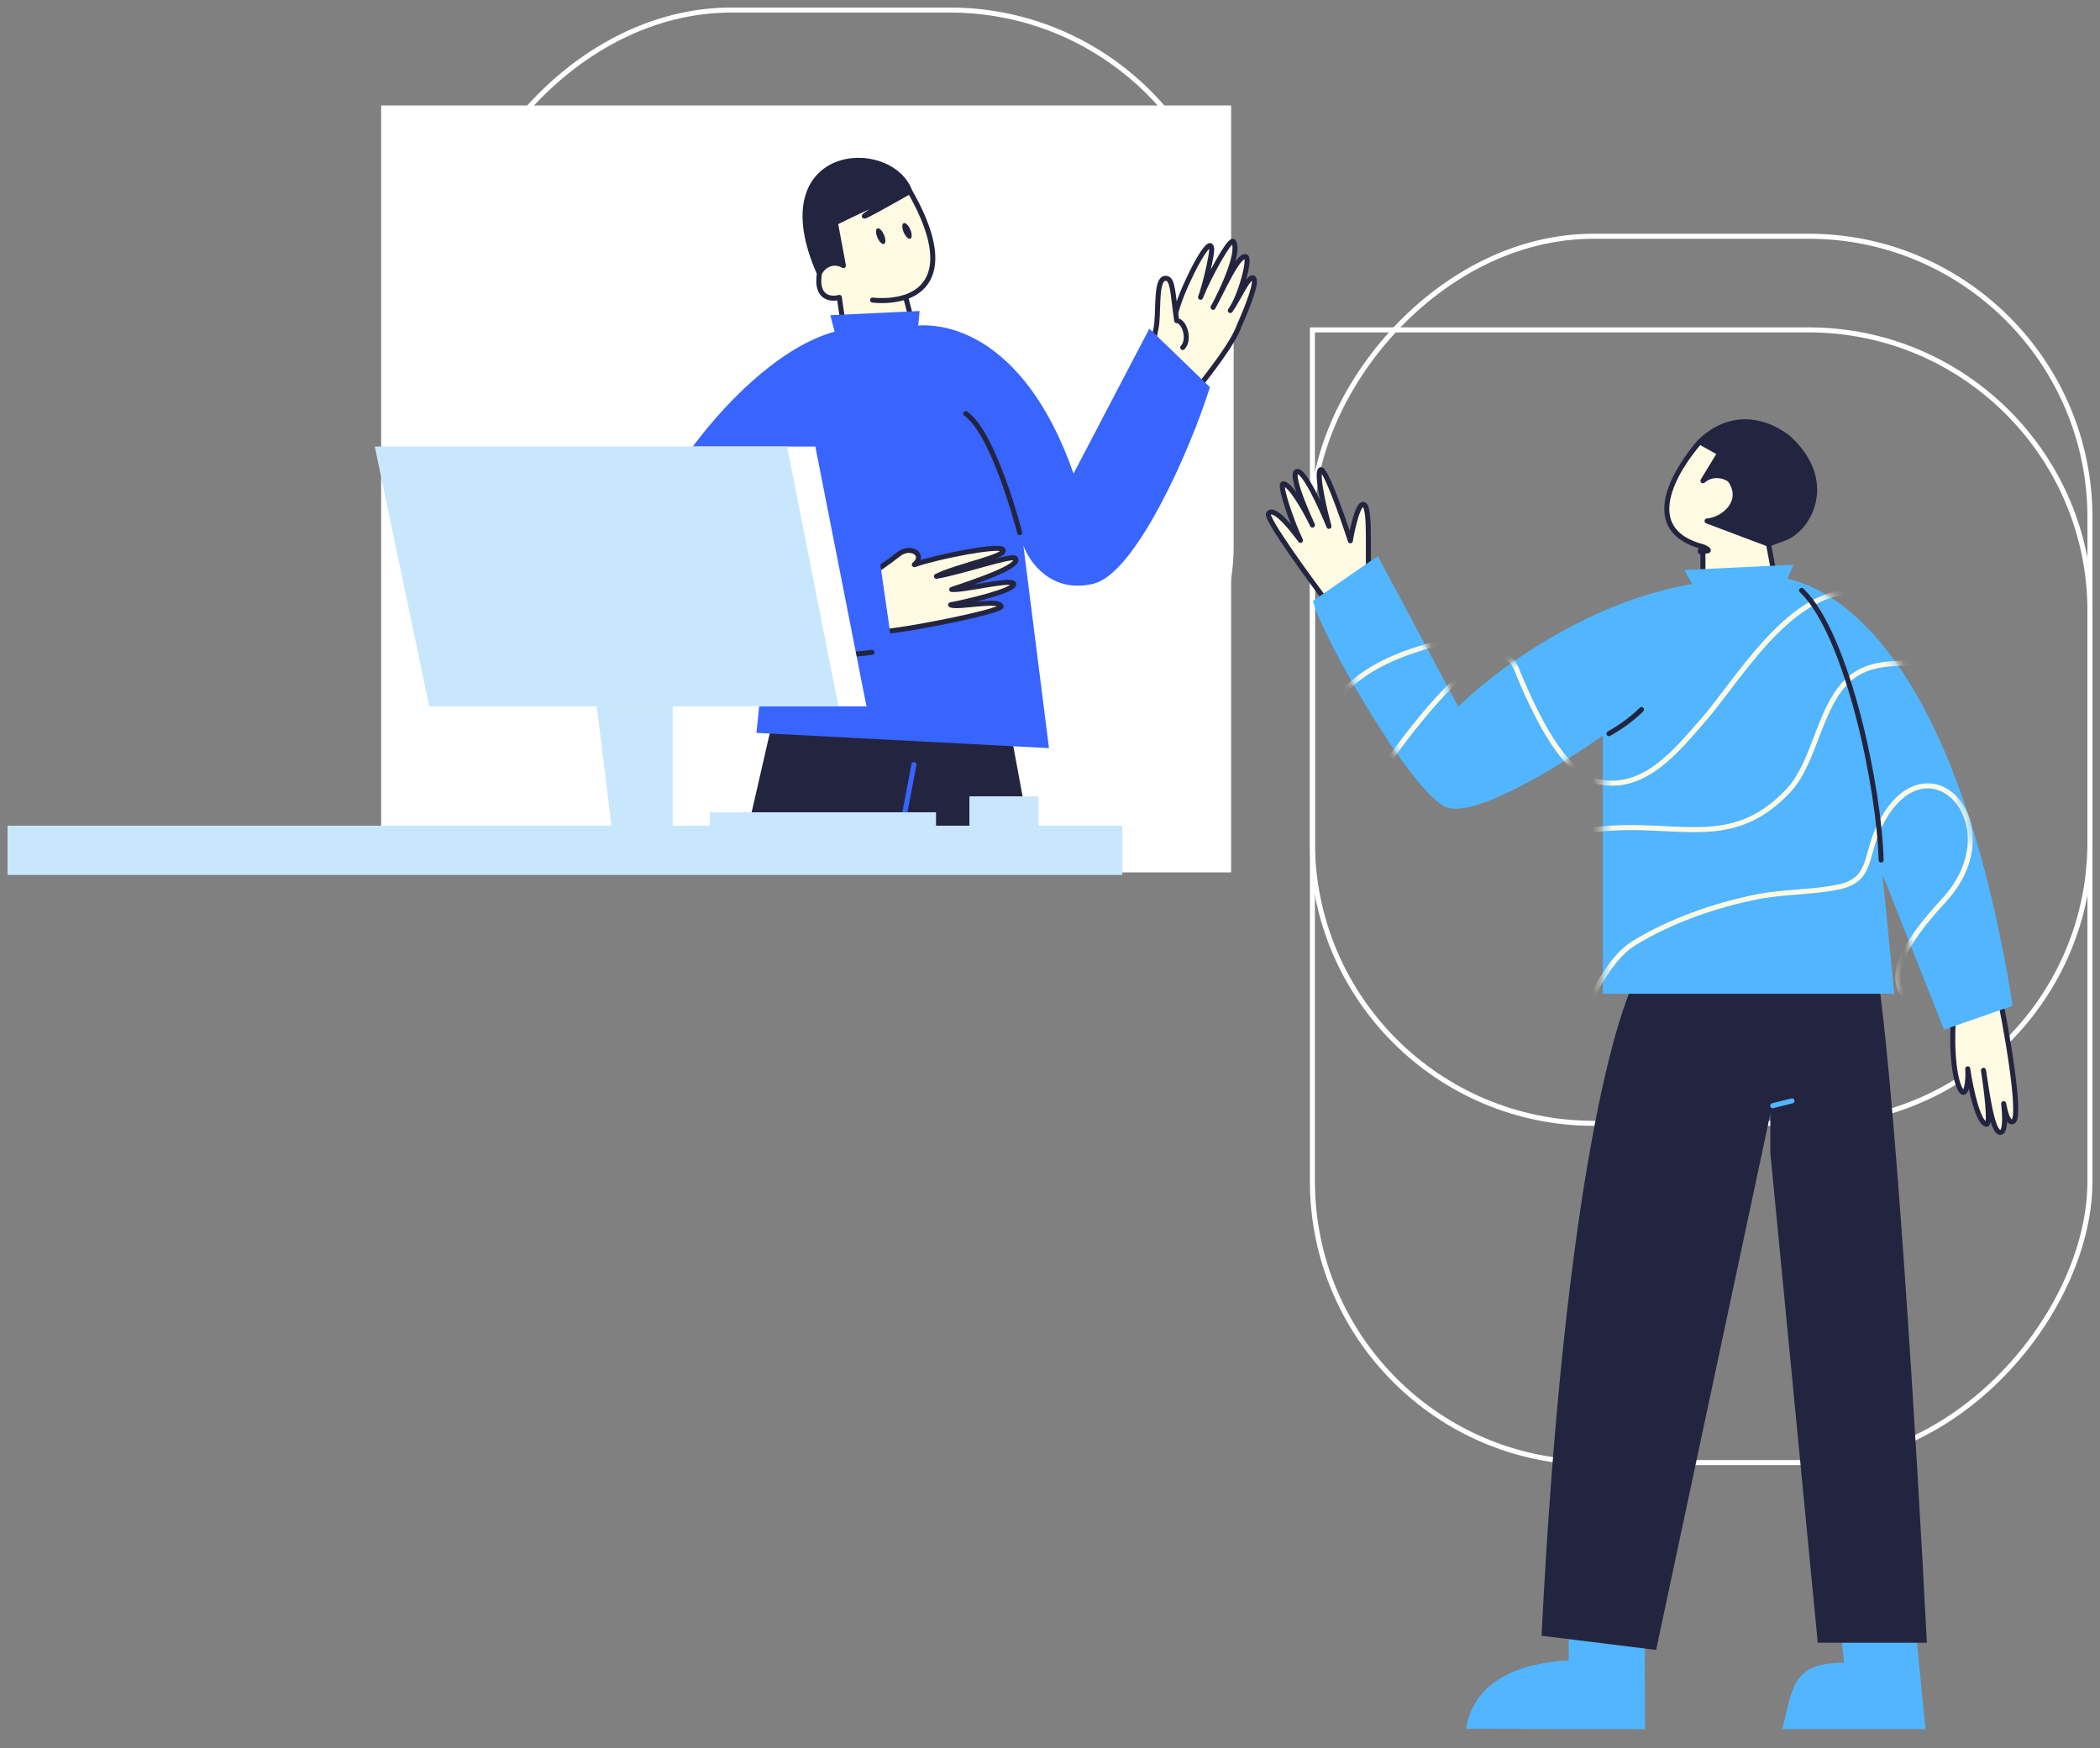 <svg width="209" height="174" viewBox="0 0 209 174" fill="none" xmlns="http://www.w3.org/2000/svg">
<rect x="0" y="0" width="209" height="174" fill="#808080" stroke="none"/>
<rect x="37.933" y="10.497" width="84.594" height="76.328" fill="white"/>
<path d="M81.551 27.216C75.926 14.521 88.591 13.749 90.557 19.053C94.401 25.762 92.773 28.67 90.133 29.559C90.784 32.115 92.508 37.892 90.814 39.948C88.697 42.517 87.29 43.742 85.892 40.364C84.774 37.662 83.856 32.06 83.537 29.597C82.71 29.834 81.154 29.69 81.551 27.216Z" fill="#FFFAE2"/>
<path d="M86.839 29.866C87.861 29.974 89.065 29.918 90.133 29.559M90.557 19.053C88.591 13.749 75.926 14.521 81.551 27.216M90.557 19.053C94.401 25.762 92.773 28.67 90.133 29.559M90.557 19.053C90.557 19.053 83.332 23.18 87.115 20.744C90.898 18.309 83.142 22.165 83.142 22.165L83.937 26.427C82.979 25.876 81.951 26.359 81.551 27.216M81.551 27.216C81.154 29.69 82.71 29.834 83.537 29.597C83.856 32.06 84.774 37.662 85.892 40.364C87.29 43.742 88.697 42.517 90.814 39.948C92.508 37.892 90.784 32.115 90.133 29.559" stroke="#232540" stroke-width="0.5" stroke-linecap="round" stroke-linejoin="round"/>
<path d="M81.488 27.306C75.728 15.467 87.976 12.761 90.691 19.053L83.21 22.097L84.07 26.697C82.481 25.817 81.542 26.967 81.488 27.306Z" fill="#232540"/>
<rect width="77.735" height="81.428" rx="28" transform="matrix(-1 0 0 1 122.527 1)" stroke="white" stroke-width="0.5"/>
<path d="M73.635 85.946L76.944 71.524H93.156L88.987 85.946H73.635Z" fill="#232540"/>
<path d="M103.005 85.946L100.149 70.469H87.529V77.749L90.343 83.308L93.108 85.946H103.005Z" fill="#232540"/>
<path d="M89.991 81.197L90.958 76.097" stroke="#3864FF" stroke-width="0.5" stroke-linecap="round" stroke-linejoin="round"/>
<path d="M119.203 38.641C120.311 37.186 122.754 34.149 123.349 32.371C123.349 32.371 125.222 28.266 124.783 27.717C124.351 27.178 123.262 29.781 122.445 30.903C123.47 29.486 124.454 25.748 124.003 25.551C123.236 25.215 121.531 29.203 120.728 30.589C121.54 29.153 123.485 25.017 122.754 24.044C122.426 23.607 120.226 27.689 119.481 29.585C119.925 28.414 120.592 25.484 120.592 24.878C120.592 22.896 117.946 28.148 117.259 30.329L114.961 37.728L119.203 38.641Z" fill="#FFFAE2" stroke="#232540" stroke-width="0.5" stroke-linecap="round" stroke-linejoin="round"/>
<path d="M115.133 32.119C115.021 33.389 114.223 35.841 113.676 36.911L116.045 35.831L118.413 34.751C119.182 33.946 117.721 32.582 117.108 31.915C116.707 29.116 116.735 27.777 116.071 27.699C115.06 27.581 115.294 30.288 115.133 32.119Z" fill="#FFFAE2"/>
<path d="M113.676 36.911C114.223 35.841 115.021 33.389 115.133 32.119C115.294 30.288 115.06 27.58 116.071 27.699C116.735 27.777 116.707 29.116 117.108 31.915C117.868 31.918 118.477 33.782 117.708 34.587" stroke="#232540" stroke-width="0.5" stroke-linecap="round" stroke-linejoin="round"/>
<path d="M106.843 47.131C101.828 32.816 93.278 31.551 89.63 32.708H84.53C74.435 34.009 61.897 52.011 63.172 58.084C64.192 62.942 72.512 64.568 76.125 64.784L75.285 72.94L104.399 74.458L101.849 54.288C102.451 55.987 104.697 59.124 108.862 58.084C113.027 57.042 118.432 44.862 120.416 38.536L114.387 32.708L106.843 47.131Z" fill="#3864FF"/>
<path d="M82.639 31.371C82.639 31.371 83.578 35.316 84.151 36.049L91.111 35.397L91.524 30.952L82.639 31.371Z" fill="#3864FF"/>
<path d="M74.337 54.028C74.337 51.525 77.647 48.346 77.647 48.346L76.721 56.261C75.332 55.633 74.337 54.786 74.337 54.028Z" fill="#FFFAE2"/>
<path d="M84.334 58.222C84.334 58.222 79.917 57.706 76.721 56.261M76.721 56.261C75.332 55.633 74.337 54.786 74.337 54.028C74.337 51.525 77.647 48.346 77.647 48.346L76.721 56.261Z" stroke="#232540" stroke-width="0.5" stroke-linecap="round" stroke-linejoin="round"/>
<path d="M101.481 53.013C101.481 53.013 98.965 43.136 96.118 41.175" stroke="#232540" stroke-width="0.5" stroke-linecap="round" stroke-linejoin="round"/>
<ellipse rx="0.355" ry="0.843" transform="matrix(0.911 -0.414 0.398 0.916 90.269 22.983)" fill="#232540"/>
<ellipse rx="0.355" ry="0.843" transform="matrix(0.911 -0.414 0.398 0.916 87.65 23.505)" fill="#232540"/>
<path d="M80.726 59.843C75.48 62.284 84.55 62.71 86.8 62.915C88.71 63.089 99.719 60.852 99.632 60.36C99.489 59.554 95.291 60.555 94.606 60.197C96.161 59.901 100.844 58.816 100.901 58.15C100.958 57.485 95.975 58.773 94.716 58.671C97.1 57.867 101.712 56.339 101.048 55.567C100.721 55.185 95.727 56.93 93.197 57.355C95.433 56.263 100.472 55.341 99.793 54.677C99.335 54.23 93.536 55.335 90.997 56.198C92.167 55.216 90.635 54.214 89.434 55.158C87.2 56.914 84.088 58.937 80.726 59.843Z" fill="#FFFAE2" stroke="#232540" stroke-width="0.5" stroke-linecap="round" stroke-linejoin="round"/>
<path d="M89.299 67.896L79.369 65.891V55.922H87.578L89.299 67.896Z" fill="#3864FF"/>
<path d="M77.978 64.92C77.978 64.92 81.818 65.596 86.784 64.92" stroke="#232540" stroke-width="0.5" stroke-linecap="round" stroke-linejoin="round"/>
<path d="M40.275 44.44H81.145L86.235 70.304H45.669L40.275 44.44Z" fill="white"/>
<path d="M37.298 44.44H78.334L83.444 70.304H42.714L37.298 44.44Z" fill="#C9E7FC"/>
<path d="M59.389 70.293H66.952V83.659H61.036L59.389 70.293Z" fill="#C9E7FC"/>
<rect x="70.645" y="80.845" width="22.512" height="1.935" fill="#C9E7FC"/>
<rect x="96.498" y="79.263" width="6.859" height="3.517" fill="#C9E7FC"/>
<rect x="96.498" y="79.263" width="5.1" height="3.517" fill="#C9E7FC"/>
<rect x="1" y="86.825" width="4.397" height="110.447" transform="rotate(-90 1 86.825)" fill="#C9E7FC" stroke="#C9E7FC" stroke-width="0.5"/>
<rect width="77.383" height="122.054" rx="28" transform="matrix(-1 0 0 1 208 23.512)" stroke="white" stroke-width="0.5"/>
<ellipse rx="0.463" ry="1.031" transform="matrix(-0.815 -0.58 -0.611 0.792 168.872 45.23)" fill="#232540"/>
<ellipse rx="0.463" ry="1.031" transform="matrix(-0.815 -0.58 -0.611 0.792 172.403 47.511)" fill="#232540"/>
<path d="M169.157 43.98C166.681 46.837 163.081 52.745 169.482 54.421L169.482 62.803L177.674 62.803L176.587 57.204L176.008 54.156L177.54 53.585C180.072 52.696 182.74 47.831 177.921 43.524C175.063 41.392 171.824 41.392 169.157 43.98Z" fill="#FFFAE2"/>
<path d="M169.157 43.98L171.158 45.094L169.482 47.85C170.559 46.891 171.997 47.49 172.236 47.85C173.626 49.935 171.545 51.724 169.894 51.85L176.008 54.156M169.157 43.98C166.681 46.837 163.081 52.745 169.482 54.421M169.157 43.98C171.824 41.392 175.063 41.392 177.921 43.524C182.74 47.831 180.072 52.696 177.54 53.585L176.008 54.156M169.482 54.421C170.371 54.612 168.568 55.488 169.482 54.421ZM169.482 54.421C168.835 54.929 170.976 55.031 169.482 54.421ZM169.482 54.421L169.482 62.803L177.674 62.803L176.587 57.204L176.008 54.156" stroke="#232540" stroke-width="0.5" stroke-linecap="round" stroke-linejoin="round"/>
<path d="M171.997 47.68C173.914 48.809 171.85 51.797 170.199 51.924L176.008 54.157L177.54 53.585C180.072 52.696 182.74 47.832 177.921 43.525C175.063 41.393 171.824 41.393 169.157 43.98L171.038 45.217L169.779 47.251C169.779 47.251 171.405 47.331 171.997 47.68Z" fill="#232540"/>
<path d="M208 60.833C208 45.369 195.464 32.833 180 32.833H130.617V83.799C130.617 99.263 143.153 111.799 158.617 111.799H180C195.464 111.799 208 99.263 208 83.799V60.833Z" stroke="white" stroke-width="0.5"/>
<path d="M126.244 51.11C125.922 51.588 130.383 57.697 132.264 60.181L133.622 59.558L136.653 58.124C136.633 57.474 136.544 58.315 136.298 57.455C135.991 56.379 136.487 50.713 135.777 50.235C135.21 49.852 134.618 52.466 134.393 53.821C133.571 51.297 131.823 46.354 131.406 46.768C130.989 47.182 131.804 50.686 132.264 52.386C131.489 50.474 129.763 46.704 129.063 46.927C128.431 47.128 129.703 50.261 130.624 52.258C129.813 50.598 128.397 48.149 127.715 48.149C127.231 48.149 128.654 52.213 129.432 53.78C127.905 51.708 126.647 50.512 126.244 51.11Z" fill="#FFFAE2" stroke="#232540" stroke-width="0.5" stroke-linecap="round" stroke-linejoin="round"/>
<path d="M194.473 100.756C194.224 102.85 194.272 107.132 195.161 108.53C195.638 109.281 195.937 107.736 195.836 106.374C196.145 108.496 196.906 111.847 197.712 111.896C198.154 111.924 197.643 108.068 197.404 106.524C197.717 108.422 198.228 112.726 199.088 112.703C199.562 112.69 199.574 111.407 199.412 109.843C199.636 111.016 199.917 111.832 200.356 111.622C201.222 111.209 199.702 102.251 198.68 97.66L194.473 100.756Z" fill="#FFFAE2" stroke="#232540" stroke-width="0.5" stroke-linecap="round" stroke-linejoin="round"/>
<path d="M183.81 165.73L183.211 159.868L190.162 159.868L191.36 171.836L177.699 171.836C178.761 167.5 178.777 165.73 183.81 165.73Z" fill="#51B6FF" stroke="#51B6FF" stroke-width="0.5"/>
<path d="M156.377 165.487L156.368 160.827L163.438 160.228L163.462 171.848L146.202 171.812C147.152 167.028 152.122 165.671 156.377 165.487Z" fill="#51B6FF" stroke="#51B6FF" stroke-width="0.5"/>
<path d="M153.421 162.798C155.702 117.364 161.022 99.564 163.397 96.344L179.786 93.987L164.822 164.212L153.421 162.798Z" fill="#232540"/>
<path d="M180.911 163.493L176.19 114.739L176.19 92.364C178.866 89.066 184.688 85.015 186.576 95.19C188.465 105.365 190.825 144.965 191.769 163.493L180.911 163.493Z" fill="#232540"/>
<path d="M176.43 110.045L177.388 109.806L178.347 109.566" stroke="#51B6FF" stroke-width="0.5" stroke-linecap="round" stroke-linejoin="round"/>
<path d="M168.042 56.958L169.6 59.714L177.03 58.995L178.108 56.478L168.042 56.958Z" fill="#51B6FF" stroke="#51B6FF" stroke-width="0.5"/>
<path d="M200.315 100.097C194.09 61.248 179.643 55.661 173.198 57.724C160.936 57.724 149.382 66.135 145.138 70.341L137.121 55.344L130.67 59.806C131.463 63.164 140.422 78.911 143.959 80.339C146.788 81.482 155.513 76.054 159.522 73.198L159.522 98.907L188.525 98.907L187.346 87.004L193.477 102.478L200.315 100.097Z" fill="#51B6FF"/>
<mask id="mask0" mask-type="alpha" maskUnits="userSpaceOnUse" x="130" y="55" width="71" height="48">
<path d="M200.315 100.097C194.09 61.248 179.643 55.661 173.198 57.724C160.936 57.724 149.382 66.135 145.138 70.341L137.121 55.344L130.67 59.806C131.463 63.164 140.422 78.911 143.959 80.339C146.788 81.482 155.513 76.054 159.522 73.198L159.522 98.907L188.525 98.907L187.346 87.004L193.477 102.478L200.315 100.097Z" fill="#51B6FF"/>
</mask>
<g mask="url(#mask0)">
<path d="M130.754 87.528C134.459 80.427 148.521 59.037 151.071 66.952C153.621 73.107 156.241 77.257 159.153 77.823C163.693 78.706 166.805 74.75 169.481 71.703C173.355 67.29 179.601 56.08 187.147 59.631C193.687 62.708 201.922 68.987 207.347 60.85" stroke="#FFFAE2" stroke-width="0.5" stroke-linecap="round" stroke-linejoin="round"/>
<path d="M138.499 93.122C142.06 88.619 144.815 85.54 150.547 84.086C154.278 83.14 158.404 82.365 162.261 82.365C168.514 82.365 173.094 83.887 177.991 78.683C180.696 75.809 181.062 70.101 184.126 67.518C186.934 65.152 191.011 66.497 194.438 65.583" stroke="#FFFAE2" stroke-width="0.5" stroke-linecap="round" stroke-linejoin="round"/>
<path d="M157.862 100.007C159.212 97.872 160.49 95.141 162.739 93.792C166.406 91.591 170.613 90.123 174.787 89.274C177.479 88.726 180.28 88.833 182.915 88.293C186.357 87.59 185.571 85.254 187.037 82.236V82.236C191.626 72.787 200.561 81.944 193.425 89.653C189.533 93.858 187.024 97.938 190.595 100.007" stroke="#FFFAE2" stroke-width="0.5" stroke-linecap="round" stroke-linejoin="round"/>
<path d="M131.4 73.149C132.892 66.884 139.872 64.596 145.552 63.492C147.292 63.153 149.013 63.354 150.764 63.229C152.616 63.096 153.429 61.448 154.637 60.24" stroke="#FFFAE2" stroke-width="0.5" stroke-linecap="round" stroke-linejoin="round"/>
</g>
<path d="M187.215 85.599C187.055 78.608 183.908 63.165 179.306 58.755" stroke="#232540" stroke-width="0.5" stroke-linecap="round" stroke-linejoin="round"/>
<path d="M160.132 73.016C161.211 72.417 162.409 71.578 163.368 70.619" stroke="#232540" stroke-width="0.5" stroke-linecap="round" stroke-linejoin="round"/>
</svg>
